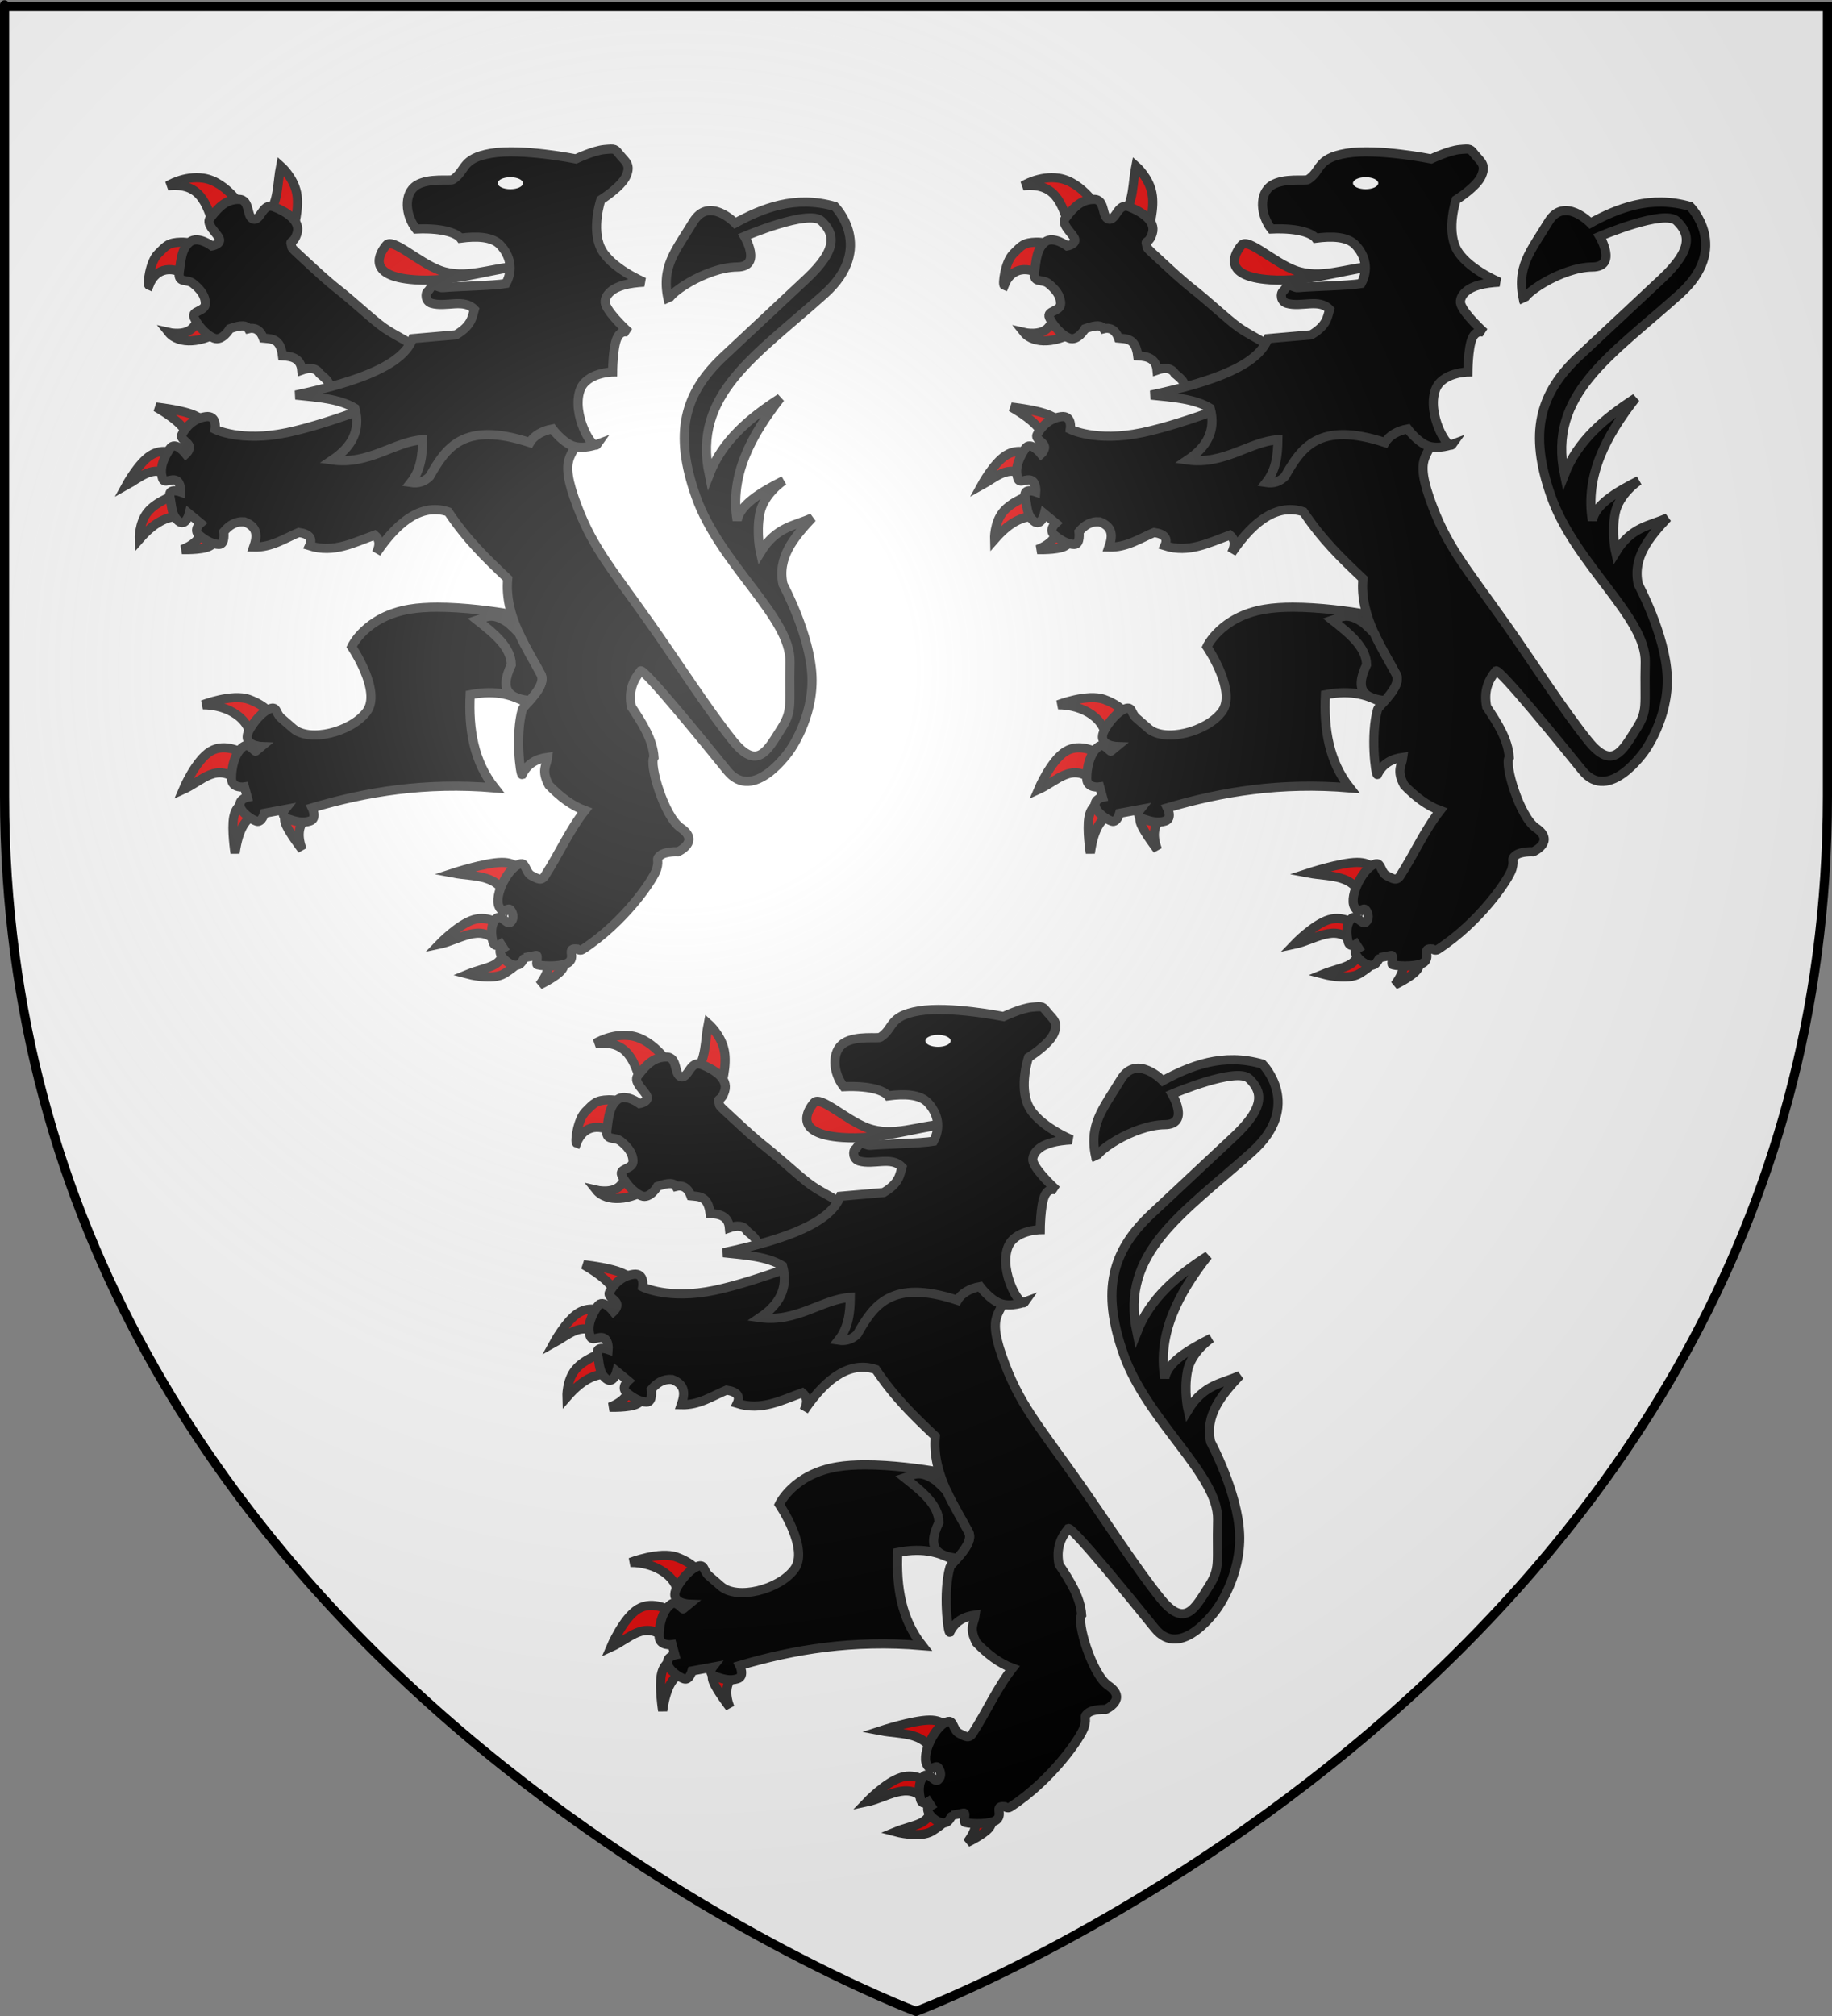 <?xml version="1.0" encoding="UTF-8" standalone="no"?>
<svg
   xmlns:dc="http://purl.org/dc/elements/1.1/"
   xmlns:cc="http://web.resource.org/cc/"
   xmlns:rdf="http://www.w3.org/1999/02/22-rdf-syntax-ns#"
   xmlns:svg="http://www.w3.org/2000/svg"
   xmlns="http://www.w3.org/2000/svg"
   xmlns:xlink="http://www.w3.org/1999/xlink"
   xmlns:sodipodi="http://sodipodi.sourceforge.net/DTD/sodipodi-0.dtd"
   xmlns:inkscape="http://www.inkscape.org/namespaces/inkscape"
   height="660"
   width="600"
   version="1.0"
   id="svg2"
   sodipodi:version="0.32"
   inkscape:version="0.44.1"
   sodipodi:docname="Blason_Roncq_59.svg"
   sodipodi:docbase="K:\blasons"
   inkscape:export-filename="/Users/olivier/Desktop/Blason Rouge/Blason_Vide_3D.png"
   inkscape:export-xdpi="144"
   inkscape:export-ydpi="144">
  <rect width="100%" height="100%" fill="#808080" stroke="none"/>
  <sodipodi:namedview
     inkscape:window-height="712"
     inkscape:window-width="1024"
     inkscape:pageshadow="2"
     inkscape:pageopacity="0.0"
     guidetolerance="10.0"
     gridtolerance="10.0"
     objecttolerance="10.0"
     borderopacity="1.0"
     bordercolor="#666666"
     pagecolor="#ffffff"
     id="base"
     showgrid="false"
     height="660px"
     inkscape:zoom="0.546226"
     inkscape:cx="118.94517"
     inkscape:cy="351.03931"
     inkscape:window-x="-4"
     inkscape:window-y="-4"
     inkscape:current-layer="layer4"
     showguides="true"
     inkscape:guide-bbox="true" />
  <desc
     id="desc4">Flag of Canton of Valais (Wallis)</desc>
  <defs
     id="defs6">
    <linearGradient
       id="linearGradient2893">
      <stop
         style="stop-color:white;stop-opacity:0.314;"
         offset="0"
         id="stop2895" />
      <stop
         id="stop2897"
         offset="0.19"
         style="stop-color:white;stop-opacity:0.251;" />
      <stop
         style="stop-color:#6b6b6b;stop-opacity:0.125;"
         offset="0.6"
         id="stop2901" />
      <stop
         style="stop-color:black;stop-opacity:0.125;"
         offset="1"
         id="stop2899" />
    </linearGradient>
    <linearGradient
       id="linearGradient2885">
      <stop
         id="stop2887"
         offset="0"
         style="stop-color:white;stop-opacity:1;" />
      <stop
         style="stop-color:white;stop-opacity:1;"
         offset="0.229"
         id="stop2891" />
      <stop
         id="stop2889"
         offset="1"
         style="stop-color:black;stop-opacity:1;" />
    </linearGradient>
    <linearGradient
       id="linearGradient2955">
      <stop
         id="stop2867"
         offset="0"
         style="stop-color:#fd0000;stop-opacity:1;" />
      <stop
         style="stop-color:#e77275;stop-opacity:0.659;"
         offset="0.5"
         id="stop2873" />
      <stop
         style="stop-color:black;stop-opacity:0.323;"
         offset="1"
         id="stop2959" />
    </linearGradient>
    <radialGradient
       inkscape:collect="always"
       xlink:href="#linearGradient2955"
       id="radialGradient2961"
       cx="225.524"
       cy="218.901"
       fx="225.524"
       fy="218.901"
       r="300"
       gradientTransform="matrix(-4.167939e-4,2.183,-1.884,-3.599562e-4,615.597,-289.121)"
       gradientUnits="userSpaceOnUse" />
    <polygon
       id="star"
       transform="scale(53,53)"
       points="0,-1 0.588,0.809 -0.951,-0.309 0.951,-0.309 -0.588,0.809 0,-1 " />
    <clipPath
       id="clip">
      <path
         d="M 0,-200 L 0,600 L 300,600 L 300,-200 L 0,-200 z "
         id="path10" />
    </clipPath>
    <radialGradient
       inkscape:collect="always"
       xlink:href="#linearGradient2955"
       id="radialGradient1911"
       gradientUnits="userSpaceOnUse"
       gradientTransform="matrix(-4.167939e-4,2.183,-1.884,-3.599562e-4,615.597,-289.121)"
       cx="225.524"
       cy="218.901"
       fx="225.524"
       fy="218.901"
       r="300" />
    <radialGradient
       inkscape:collect="always"
       xlink:href="#linearGradient2955"
       id="radialGradient2865"
       gradientUnits="userSpaceOnUse"
       gradientTransform="matrix(0,1.749,-1.593,-1.049767e-7,551.788,-191.29)"
       cx="225.524"
       cy="218.901"
       fx="225.524"
       fy="218.901"
       r="300" />
    <radialGradient
       inkscape:collect="always"
       xlink:href="#linearGradient2955"
       id="radialGradient2871"
       gradientUnits="userSpaceOnUse"
       gradientTransform="matrix(0,1.386,-1.323,-5.741131e-8,-158.082,-109.541)"
       cx="225.524"
       cy="218.901"
       fx="225.524"
       fy="218.901"
       r="300" />
    <radialGradient
       inkscape:collect="always"
       xlink:href="#linearGradient2893"
       id="radialGradient3163"
       gradientUnits="userSpaceOnUse"
       gradientTransform="matrix(1.353,0,0,1.349,-77.629,-85.747)"
       cx="221.445"
       cy="226.331"
       fx="221.445"
       fy="226.331"
       r="300" />
    <radialGradient
       gradientTransform="matrix(1.353,0,0,1.349,-77.629,-85.747)"
       gradientUnits="userSpaceOnUse"
       xlink:href="#linearGradient2893"
       id="radialGradient9547"
       fy="226.331"
       fx="221.445"
       r="300"
       cy="226.331"
       cx="221.445" />
    <radialGradient
       gradientTransform="matrix(0,1.386,-1.323,-5.741131e-8,-158.082,-109.541)"
       gradientUnits="userSpaceOnUse"
       xlink:href="#linearGradient2955"
       id="radialGradient9545"
       fy="218.901"
       fx="225.524"
       r="300"
       cy="218.901"
       cx="225.524" />
    <radialGradient
       gradientTransform="matrix(0,1.749,-1.593,-1.049767e-7,551.788,-191.29)"
       gradientUnits="userSpaceOnUse"
       xlink:href="#linearGradient2955"
       id="radialGradient9543"
       fy="218.901"
       fx="225.524"
       r="300"
       cy="218.901"
       cx="225.524" />
    <radialGradient
       gradientTransform="matrix(-4.167939e-4,2.183,-1.884,-3.599562e-4,615.597,-289.121)"
       gradientUnits="userSpaceOnUse"
       xlink:href="#linearGradient2955"
       id="radialGradient9541"
       fy="218.901"
       fx="225.524"
       r="300"
       cy="218.901"
       cx="225.524" />
    <clipPath
       id="clipPath9537">
      <path
         id="path9539"
         d="M 0,-200 L 0,600 L 300,600 L 300,-200 L 0,-200 z " />
    </clipPath>
    <polygon
       id="polygon9535"
       transform="scale(53,53)"
       points="0,-1 0.588,0.809 -0.951,-0.309 0.951,-0.309 -0.588,0.809 0,-1 " />
    <radialGradient
       gradientTransform="matrix(-4.167939e-4,2.183,-1.884,-3.599562e-4,615.597,-289.121)"
       gradientUnits="userSpaceOnUse"
       xlink:href="#linearGradient2955"
       id="radialGradient9533"
       fy="218.901"
       fx="225.524"
       r="300"
       cy="218.901"
       cx="225.524" />
    <linearGradient
       id="linearGradient9525">
      <stop
         id="stop9527"
         offset="0"
         style="stop-color:#fd0000;stop-opacity:1" />
      <stop
         id="stop9529"
         offset="0.5"
         style="stop-color:#e77275;stop-opacity:0.659" />
      <stop
         id="stop9531"
         offset="1"
         style="stop-color:black;stop-opacity:0.323" />
    </linearGradient>
    <linearGradient
       id="linearGradient9517">
      <stop
         id="stop9519"
         offset="0"
         style="stop-color:white;stop-opacity:1" />
      <stop
         id="stop9521"
         offset="0.229"
         style="stop-color:white;stop-opacity:1" />
      <stop
         id="stop9523"
         offset="1"
         style="stop-color:black;stop-opacity:1" />
    </linearGradient>
    <linearGradient
       id="linearGradient9507">
      <stop
         id="stop9509"
         offset="0"
         style="stop-color:white;stop-opacity:0.314" />
      <stop
         id="stop9511"
         offset="0.19"
         style="stop-color:white;stop-opacity:0.251" />
      <stop
         id="stop9513"
         offset="0.6"
         style="stop-color:#6b6b6b;stop-opacity:0.125" />
      <stop
         id="stop9515"
         offset="1"
         style="stop-color:black;stop-opacity:0.125" />
    </linearGradient>
  </defs>
  <g
     inkscape:groupmode="layer"
     id="layer3"
     inkscape:label="Fond écu"
     style="display:inline"
     sodipodi:insensitive="true">
    <path
       id="path2855"
       style="fill:white;fill-opacity:1;fill-rule:evenodd;stroke:none;stroke-width:1px;stroke-linecap:butt;stroke-linejoin:miter;stroke-opacity:1"
       d="M 300,658.5 C 300,658.5 598.5,546.18 598.5,260.728 C 598.5,-24.723 598.5,2.176 598.5,2.176 L 1.5,2.176 L 1.5,260.728 C 1.5,546.18 300,658.5 300,658.5 z "
       sodipodi:nodetypes="cccccc" />
  </g>
  <g
     inkscape:groupmode="layer"
     id="layer4"
     inkscape:label="Meubles">
    <g
       style="opacity:1"
       transform="translate(29.915,-1710.963)"
       id="g2119">
      <g
         transform="translate(-1361.835,-74.826)"
         id="g11024" />
    </g>
    <g
       id="g7383">
      <path
         d="M 72.194,108.083 C 66.71,112.218 58.5,112.933 55.254,108.853 C 55.254,108.853 60.768,110.144 63.262,107.159 C 66.647,103.108 66.769,101.195 67.266,102.077 L 72.194,108.083 z "
         style="fill:#e20909;fill-opacity:1;fill-rule:evenodd;stroke:#313131;stroke-width:3;stroke-linecap:butt;stroke-linejoin:miter;stroke-miterlimit:4;stroke-dasharray:none;stroke-opacity:1;display:inline"
         id="path1994" />
      <path
         d="M 61.722,90.681 C 56.919,86.929 51.127,87.358 48.785,93.453 C 48.165,93.22 49.047,85.819 51.711,83.134 C 54.451,80.373 55.177,79.4 59.258,79.284 C 63.339,79.168 68.498,81.594 68.498,81.594 L 61.722,90.681 z "
         style="fill:#e20909;fill-opacity:1;fill-rule:evenodd;stroke:#313131;stroke-width:3;stroke-linecap:butt;stroke-linejoin:miter;stroke-miterlimit:4;stroke-dasharray:none;stroke-opacity:1;display:inline"
         id="path1996" />
      <path
         d="M 70.038,73.74 C 67.52,66.849 65.781,59.634 54.946,60.803 C 54.946,60.803 60.354,57.39 66.65,58.339 C 74.431,59.512 80.153,68.961 79.741,69.119 L 70.038,73.74 z "
         style="fill:#e20909;fill-opacity:1;fill-rule:evenodd;stroke:#313131;stroke-width:3;stroke-linecap:butt;stroke-linejoin:miter;stroke-miterlimit:4;stroke-dasharray:none;stroke-opacity:1;display:inline"
         id="path1998" />
      <path
         d="M 87.903,69.582 C 91.185,66.446 90.836,59.68 91.907,54.335 C 91.907,54.335 96.104,57.992 97.144,63.113 C 98.183,68.234 96.066,74.818 96.066,74.818 L 87.903,69.582 z "
         style="fill:#e20909;fill-opacity:1;fill-rule:evenodd;stroke:#313131;stroke-width:3;stroke-linecap:butt;stroke-linejoin:miter;stroke-miterlimit:4;stroke-dasharray:none;stroke-opacity:1;display:inline"
         id="path2000" />
      <path
         d="M 82.209,243.468 C 82.806,235.345 74.49,230.685 66.419,230.727 C 66.419,230.727 76.057,226.997 81.556,228.985 C 87.055,230.972 89.07,234.103 89.07,234.103 L 82.209,243.468 z "
         style="fill:#e20909;fill-opacity:1;fill-rule:evenodd;stroke:#313131;stroke-width:3;stroke-linecap:butt;stroke-linejoin:miter;stroke-miterlimit:4;stroke-dasharray:none;stroke-opacity:1;display:inline"
         id="path2004" />
      <path
         d="M 78.071,255.665 C 70.909,249.403 66.187,255.723 59.994,258.497 C 59.994,258.497 64.023,248.941 68.924,245.973 C 73.824,243.006 79.596,246.626 79.596,246.626 L 78.071,255.665 z "
         style="fill:#e20909;fill-opacity:1;fill-rule:evenodd;stroke:#313131;stroke-width:3;stroke-linecap:butt;stroke-linejoin:miter;stroke-miterlimit:4;stroke-dasharray:none;stroke-opacity:1;display:inline"
         id="path2006" />
      <path
         d="M 83.516,266.664 C 80.622,268.012 78.145,271.024 76.982,279.296 C 76.982,279.296 75.784,271.619 76.547,267.535 C 77.309,263.451 80.031,262.961 80.031,262.961 L 83.516,266.664 z "
         style="fill:#e20909;fill-opacity:1;fill-rule:evenodd;stroke:#313131;stroke-width:3;stroke-linecap:butt;stroke-linejoin:miter;stroke-miterlimit:4;stroke-dasharray:none;stroke-opacity:1;display:inline"
         id="path2008" />
      <path
         d="M 100.069,267.971 C 97.605,270.483 97.379,273.954 98.98,278.207 C 98.98,278.207 94.624,272.599 93.535,269.713 C 92.446,266.827 94.624,266.664 94.624,266.664 L 100.069,267.971 z "
         style="fill:#e20909;fill-opacity:1;fill-rule:evenodd;stroke:#313131;stroke-width:3;stroke-linecap:butt;stroke-linejoin:miter;stroke-miterlimit:4;stroke-dasharray:none;stroke-opacity:1;display:inline"
         id="path2010" />
      <path
         d="M 61.627,142.845 C 60.283,139.315 56.163,136.213 51.064,133.262 C 51.064,133.262 58.115,134.024 62.281,135.44 C 66.446,136.855 67.726,138.924 67.726,138.924 L 61.627,142.845 z "
         style="fill:#e20909;fill-opacity:1;fill-rule:evenodd;stroke:#313131;stroke-width:3;stroke-linecap:butt;stroke-linejoin:miter;stroke-miterlimit:4;stroke-dasharray:none;stroke-opacity:1;display:inline"
         id="path2014" />
      <path
         d="M 55.747,155.804 C 50.139,151.921 45.918,156.365 41.372,158.853 C 41.372,158.853 45.298,151.638 49.327,149.079 C 53.356,146.519 57.489,148.617 57.489,148.617 L 55.747,155.804 z "
         style="fill:#e20909;fill-opacity:1;fill-rule:evenodd;stroke:#313131;stroke-width:3;stroke-linecap:butt;stroke-linejoin:miter;stroke-miterlimit:4;stroke-dasharray:none;stroke-opacity:1;display:inline"
         id="path2016" />
      <path
         d="M 59.558,168.981 C 55.605,169.019 51.397,169.975 45.619,176.604 C 45.619,176.604 45.428,171.295 48.342,167.674 C 51.255,164.053 57.271,162.12 57.271,162.12 L 59.558,168.981 z "
         style="fill:#e20909;fill-opacity:1;fill-rule:evenodd;stroke:#313131;stroke-width:3;stroke-linecap:butt;stroke-linejoin:miter;stroke-miterlimit:4;stroke-dasharray:none;stroke-opacity:1;display:inline"
         id="path2018" />
      <path
         d="M 65.873,174.221 C 65.565,176.363 63.178,178.582 59.633,179.915 C 59.633,179.915 65.929,180.146 68.488,178.891 C 71.047,177.635 70.448,175.624 70.448,175.624 L 65.873,174.221 z "
         style="fill:#e20909;fill-opacity:1;fill-rule:evenodd;stroke:#313131;stroke-width:3;stroke-linecap:butt;stroke-linejoin:miter;stroke-miterlimit:4;stroke-dasharray:none;stroke-opacity:1;display:inline"
         id="path2020" />
      <path
         d="M 177.824,313.927 C 179.745,315.159 180.568,317.16 176.735,322.421 C 176.735,322.421 182.125,319.862 183.922,317.629 C 185.719,315.397 183.922,313.491 183.922,313.491 L 177.824,313.927 z "
         style="fill:#e20909;fill-opacity:1;fill-rule:evenodd;stroke:#313131;stroke-width:3;stroke-linecap:butt;stroke-linejoin:miter;stroke-miterlimit:4;stroke-dasharray:none;stroke-opacity:1;display:inline"
         id="path2022" />
      <path
         d="M 164.756,311.095 C 164.513,316.746 159.184,316.477 153.212,318.936 C 153.212,318.936 161.325,321.114 165.191,318.718 C 169.057,316.322 170.854,314.144 170.854,314.144 L 164.756,311.095 z "
         style="fill:#e20909;fill-opacity:1;fill-rule:evenodd;stroke:#313131;stroke-width:3;stroke-linecap:butt;stroke-linejoin:miter;stroke-miterlimit:4;stroke-dasharray:none;stroke-opacity:1;display:inline"
         id="path2024" />
      <path
         d="M 162.578,308.264 C 157.236,302.242 150.24,307.8 143.847,309.135 C 143.847,309.135 150.108,302.601 155.172,301.076 C 160.236,299.552 164.102,303.037 164.102,303.037 L 162.578,308.264 z "
         style="fill:#e20909;fill-opacity:1;fill-rule:evenodd;stroke:#313131;stroke-width:3;stroke-linecap:butt;stroke-linejoin:miter;stroke-miterlimit:4;stroke-dasharray:none;stroke-opacity:1;display:inline"
         id="path2026" />
      <path
         d="M 166.28,295.414 C 164.124,285.892 155.48,287.18 148.421,285.83 C 148.421,285.83 158.875,282.4 164.32,282.346 C 169.765,282.291 170.201,285.613 170.201,285.613 L 166.28,295.414 z "
         style="fill:#e20909;fill-opacity:1;fill-rule:evenodd;stroke:#313131;stroke-width:3;stroke-linecap:butt;stroke-linejoin:miter;stroke-miterlimit:4;stroke-dasharray:none;stroke-opacity:1;display:inline"
         id="path2028" />
      <path
         d="M 112.391,130.415 L 107,127.758 C 108.955,125.676 106.724,124.012 104.69,122.329 C 103.483,120.329 101.273,120.309 98.838,121.174 C 98.487,117.353 95.715,116.645 92.524,116.477 C 91.812,110.65 88.901,110.984 86.209,110.702 C 85.125,107.726 83.161,107.164 81.358,107.621 C 80.764,106.546 79.143,106.241 75.275,107.621 C 75.275,107.621 72.811,111.857 70.038,110.702 C 67.266,109.547 64.571,106.235 63.57,103.925 C 62.569,101.615 67.343,102.077 67.266,99.305 C 67.189,96.533 65.341,94.531 63.262,92.837 C 61.183,91.143 58.18,92.991 58.719,88.986 C 59.258,84.982 59.508,81.325 62.184,79.207 C 64.86,77.089 69.422,80.516 69.422,80.516 C 69.422,80.516 72.406,79.977 71.858,78.225 C 71.309,76.473 67.228,73.509 68.806,71.43 C 71.963,67.271 74.351,65.308 78.201,65.269 C 82.051,65.231 80.626,71.237 83.052,71.738 C 85.478,72.238 85.92,66.232 89.751,67.733 C 93.582,69.235 98.575,72.237 97.298,76.358 C 96.212,79.859 94.927,78.643 95.349,79.891 C 95.939,81.636 94.298,80.094 100.532,85.829 C 103.181,88.266 106.834,91.732 111.015,95.014 C 115.196,98.296 119.993,102.793 124.122,106.098 C 128.25,109.403 132.17,110.747 134.905,112.958 C 137.639,115.169 139.342,116.554 139.342,116.554 L 112.391,130.415 z "
         style="fill:black;fill-opacity:1;fill-rule:evenodd;stroke:#313131;stroke-width:3;stroke-linecap:butt;stroke-linejoin:miter;stroke-miterlimit:4;stroke-dasharray:none;stroke-opacity:1;display:inline"
         id="path2002" />
      <path
         d="M 143.277,198.782 C 140.072,198.783 136.984,198.969 134.255,199.417 C 119.701,201.804 115.165,211.732 115.165,211.732 C 115.165,211.732 125.093,226.284 120.087,232.983 C 115.082,239.682 101.368,243.118 96.058,238.523 L 92.061,235.058 C 90.108,233.368 90.905,230.757 87.825,232.297 C 84.745,233.837 81.898,238.174 81.273,239.758 C 79.534,244.162 85.595,244.389 85.595,244.389 L 83.743,245.915 C 83.568,246.309 81.615,243.111 79.746,244.389 C 76.779,246.418 75.742,251.626 75.819,254.937 C 75.896,258.248 80.055,257.63 80.055,257.63 L 80.981,261.009 C 80.981,261.009 78.272,261.554 78.58,263.787 C 78.888,266.021 82.377,268.325 84.052,268.864 C 85.726,269.403 86.59,266.257 86.59,266.257 L 93.296,265.022 C 93.296,265.022 91.596,267.168 94.291,268.092 C 96.986,269.017 99.084,269.566 101.529,268.796 C 103.974,268.026 102.232,264.473 102.232,264.473 C 120.046,259.223 139.268,256.033 161.989,257.939 C 155.167,249.274 153.434,238.768 153.979,227.443 C 162.886,225.703 168.047,227.7 172.76,230.153 C 175.033,227.636 178.621,223.606 177.168,220.822 C 174.354,215.43 169.859,208.705 167.581,201.115 C 161.616,200.116 151.999,198.78 143.277,198.782 z "
         style="fill:black;fill-opacity:1;fill-rule:evenodd;stroke:#313131;stroke-width:3;stroke-linecap:butt;stroke-linejoin:miter;stroke-miterlimit:4;stroke-dasharray:none;stroke-opacity:1;display:inline"
         id="path2012" />
      <path
         d="M 131.868,129.015 C 131.868,129.015 109.108,138.489 93.971,141.647 C 78.834,144.805 70.448,140.558 70.448,140.558 C 70.448,140.558 71.211,135.875 67.399,136.42 C 63.588,136.964 60.974,139.578 59.558,142.3 C 58.85,143.662 61.246,144.478 61.859,145.826 C 62.471,147.174 60.865,148.617 60.865,148.617 C 60.865,148.617 57.38,144.152 55.638,146.874 C 53.895,149.597 52.044,152.972 53.242,156.675 C 53.841,158.526 56.073,156.512 57.721,157.301 C 59.368,158.091 59.123,161.031 59.123,161.031 C 59.123,161.031 54.984,159.561 55.638,162.556 C 56.291,165.55 56.073,168.654 58.469,170.614 C 60.865,172.574 61.954,168.218 61.954,168.218 L 65.657,171.268 C 65.657,171.268 63.152,173.446 65.221,175.188 C 67.29,176.93 69.686,178.237 71.755,178.237 C 73.824,178.237 73.28,174.099 73.28,174.099 C 75.025,171.999 77.129,170.617 80.031,170.832 C 84.586,172.529 84.266,175.689 83.081,179.108 C 88.892,179.26 93.149,176.303 97.891,174.317 C 101.472,174.862 102.44,176.386 101.376,178.673 C 109.312,181.207 115.887,177.619 122.72,175.188 C 124.183,176.379 124.698,178.14 123.265,181.069 C 131.105,169.453 138.946,164.951 146.787,167.565 C 153.022,176.849 159.191,182.735 166.28,189.454 C 165.067,201.845 172.985,212.798 177.17,220.817 C 179.19,224.688 171.423,231.023 171.072,232.252 C 168.69,240.572 170.413,253.791 170.997,253.596 C 172.849,249.844 175.86,248.413 179.348,247.933 C 179.018,250.626 177.121,252.143 179.784,257.081 C 183.344,260.74 187.166,263.745 191.545,265.357 C 186.415,271.891 183.056,279.611 178.477,286.702 C 177.279,288.557 176.081,287.682 174.121,286.702 C 172.161,285.721 172.254,282.542 170.636,282.781 C 166.715,283.362 161.543,293.192 163.491,296.901 C 164.931,299.643 166.337,296.686 167.252,297.948 C 168.168,299.21 168.375,300.948 167.151,301.948 C 165.928,302.947 164.102,298.909 162.36,300.87 C 160.617,302.83 160.869,306.019 161.414,308.248 C 161.958,310.478 163.999,309.095 163.999,309.095 L 164.87,310.443 C 164.059,310.963 163.533,310.735 163.873,312.106 C 164.389,314.186 168.904,317.702 170.783,315.093 C 171.507,314.088 171.729,313.506 171.758,313.511 L 175.57,312.782 C 176.463,312.611 175.382,315.693 175.964,315.841 C 178.577,316.505 184.71,316.422 186.342,315.018 C 188.574,313.097 185.312,310.27 189.013,310.686 C 189.013,310.686 189.972,311.373 190.734,310.879 C 204.561,301.931 214.112,287.79 215.067,284.524 C 216.038,281.204 214.523,281.474 216.265,280.059 C 218.008,278.643 222.037,278.861 222.037,278.861 C 222.037,278.861 229.495,275.518 222.908,271.02 C 217.592,267.39 212.434,250.087 214.196,247.933 C 213.784,242.042 210.328,236.704 206.791,231.38 C 205.767,226.1 207.404,222.593 209.84,219.619 C 211.233,219.118 231.317,243.826 238.154,252.289 C 246.849,263.053 258.627,245.755 258.627,245.755 C 258.627,245.755 266.468,235.083 265.924,221.471 C 265.379,207.858 256.449,191.305 256.449,191.305 C 254.5,182.576 259.997,175.973 266.032,169.525 C 260.271,172.217 254.27,172.274 249.044,180.851 C 249.044,180.851 247.628,174.752 248.826,168.218 C 250.024,161.685 256.667,157.328 256.667,157.328 C 248.867,161.232 242.319,165.343 241.421,170.396 C 238.993,155.677 245.894,142.734 255.578,130.321 C 245.494,136.817 236.597,144.264 232.273,155.368 C 226.758,129.066 247.323,116.608 269.953,96.345 C 286.937,81.136 273.438,67.595 273.438,67.595 C 260.462,63.81 249.705,68.171 240.768,73.04 C 240.768,73.04 232.207,64.111 227.046,72.604 C 221.061,82.455 216.274,87.449 218.988,98.74 C 217.588,96.874 231.058,87.501 241.421,87.415 C 249.764,87.346 243.817,77.396 243.817,77.396 C 243.817,77.396 264.943,68.357 269.082,72.387 C 273.22,76.416 274.693,81.4 264.072,91.335 L 237.065,116.6 C 224.04,128.785 220.549,141.734 227.917,162.556 C 235.768,184.74 259.103,202.062 258.736,216.788 C 258.369,231.514 259.805,232.414 255.578,239.003 C 251.351,245.593 248.048,252.398 240.114,242.597 C 232.181,232.796 221.672,216.453 213.216,204.482 C 199.511,185.081 193.478,178.591 188.06,162.991 C 182.642,147.391 189.367,150.141 189.149,140.994 C 188.931,131.846 187.189,126.401 187.189,126.401 L 131.868,129.015 z "
         style="fill:black;fill-opacity:1;fill-rule:evenodd;stroke:#313131;stroke-width:3;stroke-linecap:butt;stroke-linejoin:miter;stroke-miterlimit:4;stroke-dasharray:none;stroke-opacity:1;display:inline"
         id="path2030" />
      <path
         d="M 169.065,87.292 C 158.139,88.851 147.698,92.44 135.8,91.605 C 119.654,90.472 124.354,82.75 126.559,80.208 C 128.661,77.785 136.948,85.887 144.116,88.524 C 152.433,91.585 160.75,87.707 169.065,87.292 z "
         style="fill:#e20909;fill-opacity:1;fill-rule:evenodd;stroke:#313131;stroke-width:3;stroke-linecap:butt;stroke-linejoin:miter;stroke-miterlimit:4;stroke-dasharray:none;stroke-opacity:1;display:inline"
         id="path2032" />
      <path
         d="M 163.829,80.208 C 161.205,77.419 156.049,77.277 150.815,77.975 C 149.938,76.779 146.102,74.538 136.262,74.972 C 132.715,70.474 132.12,63.376 136.416,60.649 C 140.346,58.155 147.49,59.309 148.274,58.801 C 152.872,55.827 150.815,51.871 160.903,50.177 C 170.99,48.482 188.624,52.025 188.624,52.025 C 188.624,52.025 194.4,49.252 198.019,48.944 C 201.638,48.636 201.33,48.636 203.101,50.793 C 204.872,52.949 206.682,53.911 205.103,57.569 C 203.525,61.227 196.787,65.423 196.787,65.423 C 196.787,65.423 193.63,74.779 196.787,81.286 C 199.944,87.793 210.955,92.375 210.955,92.375 C 205.973,92.637 202.131,93.551 200.021,95.455 C 198.84,96.379 197.819,98.159 198.327,99.613 C 199.526,103.049 206.027,108.853 206.027,108.853 C 206.027,108.853 203.371,107.621 202.023,110.856 C 200.675,114.09 200.637,121.79 200.637,121.79 C 200.637,121.79 192.089,121.9 190.01,127.642 C 187.132,135.594 194.095,147.592 195.555,145.507 C 195.555,145.507 191.011,147.24 187.546,145.969 C 184.081,144.699 180.924,140.425 180.924,140.425 C 177.597,141.028 174.814,142.653 173.532,144.891 C 151.742,137.732 146.047,146.668 140.728,155.98 C 139.076,157.652 137.041,158.363 134.568,157.982 C 137.862,153.813 138.369,148.947 138.418,143.967 C 129.263,144.546 120.775,152.275 108.848,150.59 C 115.022,146.427 118.265,141.091 116.241,133.649 C 111.168,130.537 103.889,130.072 96.836,129.337 C 118.451,124.736 131.985,119.254 135.184,110.856 L 149.352,109.624 C 154.456,106.569 154.596,103.967 155.359,101.307 C 151.895,97.634 146.195,100.695 141.344,99.305 C 139.299,98.719 139.161,96.072 140.132,95.347 C 140.618,94.985 141.152,93.667 141.986,93.491 C 142.82,93.316 143.953,94.282 145.019,94.176 C 148.994,93.78 161.614,93.541 165.677,92.837 C 168.163,88.284 167.119,83.705 163.829,80.208 z "
         style="fill:black;fill-opacity:1;fill-rule:evenodd;stroke:#313131;stroke-width:3;stroke-linecap:butt;stroke-linejoin:miter;stroke-miterlimit:4;stroke-dasharray:none;stroke-opacity:1;display:inline"
         id="path2034" />
      <path
         d="M 171.29,59.972 C 171.291,61.055 169.438,61.934 167.151,61.934 C 164.865,61.934 163.012,61.055 163.013,59.972 C 163.012,58.889 164.865,58.01 167.151,58.01 C 169.438,58.01 171.291,58.889 171.29,59.972 z "
         style="fill:white;fill-opacity:1;fill-rule:evenodd;stroke:none;stroke-width:3;stroke-linecap:butt;stroke-linejoin:miter;stroke-miterlimit:4;stroke-dasharray:none;stroke-opacity:1;display:inline"
         id="path2036" />
      <path
         d="M 160.96,201.715 C 159.129,201.683 157.812,202.537 156.295,203.036 C 161.845,207.438 167.373,211.844 167.46,217.632 C 163.122,226.693 167.568,228.617 173.429,229.398 C 175.664,226.878 178.484,223.343 177.168,220.822 C 175.145,216.945 172.262,212.37 169.947,207.29 C 168.962,206.25 167.84,205.159 166.517,203.979 C 164.12,202.302 162.384,201.74 160.96,201.715 z "
         style="fill:black;fill-opacity:1;fill-rule:evenodd;stroke:#313131;stroke-width:3;stroke-linecap:butt;stroke-linejoin:miter;stroke-miterlimit:4;stroke-dasharray:none;stroke-opacity:1"
         id="path3914" />
    </g>
    <g
       id="g7408"
       transform="translate(280.104,0)">
      <path
         id="path7410"
         style="fill:#e20909;fill-opacity:1;fill-rule:evenodd;stroke:#313131;stroke-width:3;stroke-linecap:butt;stroke-linejoin:miter;stroke-miterlimit:4;stroke-dasharray:none;stroke-opacity:1;display:inline"
         d="M 72.194,108.083 C 66.71,112.218 58.5,112.933 55.254,108.853 C 55.254,108.853 60.768,110.144 63.262,107.159 C 66.647,103.108 66.769,101.195 67.266,102.077 L 72.194,108.083 z " />
      <path
         id="path7412"
         style="fill:#e20909;fill-opacity:1;fill-rule:evenodd;stroke:#313131;stroke-width:3;stroke-linecap:butt;stroke-linejoin:miter;stroke-miterlimit:4;stroke-dasharray:none;stroke-opacity:1;display:inline"
         d="M 61.722,90.681 C 56.919,86.929 51.127,87.358 48.785,93.453 C 48.165,93.22 49.047,85.819 51.711,83.134 C 54.451,80.373 55.177,79.4 59.258,79.284 C 63.339,79.168 68.498,81.594 68.498,81.594 L 61.722,90.681 z " />
      <path
         id="path7414"
         style="fill:#e20909;fill-opacity:1;fill-rule:evenodd;stroke:#313131;stroke-width:3;stroke-linecap:butt;stroke-linejoin:miter;stroke-miterlimit:4;stroke-dasharray:none;stroke-opacity:1;display:inline"
         d="M 70.038,73.74 C 67.52,66.849 65.781,59.634 54.946,60.803 C 54.946,60.803 60.354,57.39 66.65,58.339 C 74.431,59.512 80.153,68.961 79.741,69.119 L 70.038,73.74 z " />
      <path
         id="path7416"
         style="fill:#e20909;fill-opacity:1;fill-rule:evenodd;stroke:#313131;stroke-width:3;stroke-linecap:butt;stroke-linejoin:miter;stroke-miterlimit:4;stroke-dasharray:none;stroke-opacity:1;display:inline"
         d="M 87.903,69.582 C 91.185,66.446 90.836,59.68 91.907,54.335 C 91.907,54.335 96.104,57.992 97.144,63.113 C 98.183,68.234 96.066,74.818 96.066,74.818 L 87.903,69.582 z " />
      <path
         id="path7418"
         style="fill:#e20909;fill-opacity:1;fill-rule:evenodd;stroke:#313131;stroke-width:3;stroke-linecap:butt;stroke-linejoin:miter;stroke-miterlimit:4;stroke-dasharray:none;stroke-opacity:1;display:inline"
         d="M 82.209,243.468 C 82.806,235.345 74.49,230.685 66.419,230.727 C 66.419,230.727 76.057,226.997 81.556,228.985 C 87.055,230.972 89.07,234.103 89.07,234.103 L 82.209,243.468 z " />
      <path
         id="path7420"
         style="fill:#e20909;fill-opacity:1;fill-rule:evenodd;stroke:#313131;stroke-width:3;stroke-linecap:butt;stroke-linejoin:miter;stroke-miterlimit:4;stroke-dasharray:none;stroke-opacity:1;display:inline"
         d="M 78.071,255.665 C 70.909,249.403 66.187,255.723 59.994,258.497 C 59.994,258.497 64.023,248.941 68.924,245.973 C 73.824,243.006 79.596,246.626 79.596,246.626 L 78.071,255.665 z " />
      <path
         id="path7422"
         style="fill:#e20909;fill-opacity:1;fill-rule:evenodd;stroke:#313131;stroke-width:3;stroke-linecap:butt;stroke-linejoin:miter;stroke-miterlimit:4;stroke-dasharray:none;stroke-opacity:1;display:inline"
         d="M 83.516,266.664 C 80.622,268.012 78.145,271.024 76.982,279.296 C 76.982,279.296 75.784,271.619 76.547,267.535 C 77.309,263.451 80.031,262.961 80.031,262.961 L 83.516,266.664 z " />
      <path
         id="path7424"
         style="fill:#e20909;fill-opacity:1;fill-rule:evenodd;stroke:#313131;stroke-width:3;stroke-linecap:butt;stroke-linejoin:miter;stroke-miterlimit:4;stroke-dasharray:none;stroke-opacity:1;display:inline"
         d="M 100.069,267.971 C 97.605,270.483 97.379,273.954 98.98,278.207 C 98.98,278.207 94.624,272.599 93.535,269.713 C 92.446,266.827 94.624,266.664 94.624,266.664 L 100.069,267.971 z " />
      <path
         id="path7426"
         style="fill:#e20909;fill-opacity:1;fill-rule:evenodd;stroke:#313131;stroke-width:3;stroke-linecap:butt;stroke-linejoin:miter;stroke-miterlimit:4;stroke-dasharray:none;stroke-opacity:1;display:inline"
         d="M 61.627,142.845 C 60.283,139.315 56.163,136.213 51.064,133.262 C 51.064,133.262 58.115,134.024 62.281,135.44 C 66.446,136.855 67.726,138.924 67.726,138.924 L 61.627,142.845 z " />
      <path
         id="path7428"
         style="fill:#e20909;fill-opacity:1;fill-rule:evenodd;stroke:#313131;stroke-width:3;stroke-linecap:butt;stroke-linejoin:miter;stroke-miterlimit:4;stroke-dasharray:none;stroke-opacity:1;display:inline"
         d="M 55.747,155.804 C 50.139,151.921 45.918,156.365 41.372,158.853 C 41.372,158.853 45.298,151.638 49.327,149.079 C 53.356,146.519 57.489,148.617 57.489,148.617 L 55.747,155.804 z " />
      <path
         id="path7430"
         style="fill:#e20909;fill-opacity:1;fill-rule:evenodd;stroke:#313131;stroke-width:3;stroke-linecap:butt;stroke-linejoin:miter;stroke-miterlimit:4;stroke-dasharray:none;stroke-opacity:1;display:inline"
         d="M 59.558,168.981 C 55.605,169.019 51.397,169.975 45.619,176.604 C 45.619,176.604 45.428,171.295 48.342,167.674 C 51.255,164.053 57.271,162.12 57.271,162.12 L 59.558,168.981 z " />
      <path
         id="path7432"
         style="fill:#e20909;fill-opacity:1;fill-rule:evenodd;stroke:#313131;stroke-width:3;stroke-linecap:butt;stroke-linejoin:miter;stroke-miterlimit:4;stroke-dasharray:none;stroke-opacity:1;display:inline"
         d="M 65.873,174.221 C 65.565,176.363 63.178,178.582 59.633,179.915 C 59.633,179.915 65.929,180.146 68.488,178.891 C 71.047,177.635 70.448,175.624 70.448,175.624 L 65.873,174.221 z " />
      <path
         id="path7434"
         style="fill:#e20909;fill-opacity:1;fill-rule:evenodd;stroke:#313131;stroke-width:3;stroke-linecap:butt;stroke-linejoin:miter;stroke-miterlimit:4;stroke-dasharray:none;stroke-opacity:1;display:inline"
         d="M 177.824,313.927 C 179.745,315.159 180.568,317.16 176.735,322.421 C 176.735,322.421 182.125,319.862 183.922,317.629 C 185.719,315.397 183.922,313.491 183.922,313.491 L 177.824,313.927 z " />
      <path
         id="path7436"
         style="fill:#e20909;fill-opacity:1;fill-rule:evenodd;stroke:#313131;stroke-width:3;stroke-linecap:butt;stroke-linejoin:miter;stroke-miterlimit:4;stroke-dasharray:none;stroke-opacity:1;display:inline"
         d="M 164.756,311.095 C 164.513,316.746 159.184,316.477 153.212,318.936 C 153.212,318.936 161.325,321.114 165.191,318.718 C 169.057,316.322 170.854,314.144 170.854,314.144 L 164.756,311.095 z " />
      <path
         id="path7438"
         style="fill:#e20909;fill-opacity:1;fill-rule:evenodd;stroke:#313131;stroke-width:3;stroke-linecap:butt;stroke-linejoin:miter;stroke-miterlimit:4;stroke-dasharray:none;stroke-opacity:1;display:inline"
         d="M 162.578,308.264 C 157.236,302.242 150.24,307.8 143.847,309.135 C 143.847,309.135 150.108,302.601 155.172,301.076 C 160.236,299.552 164.102,303.037 164.102,303.037 L 162.578,308.264 z " />
      <path
         id="path7440"
         style="fill:#e20909;fill-opacity:1;fill-rule:evenodd;stroke:#313131;stroke-width:3;stroke-linecap:butt;stroke-linejoin:miter;stroke-miterlimit:4;stroke-dasharray:none;stroke-opacity:1;display:inline"
         d="M 166.28,295.414 C 164.124,285.892 155.48,287.18 148.421,285.83 C 148.421,285.83 158.875,282.4 164.32,282.346 C 169.765,282.291 170.201,285.613 170.201,285.613 L 166.28,295.414 z " />
      <path
         id="path7442"
         style="fill:black;fill-opacity:1;fill-rule:evenodd;stroke:#313131;stroke-width:3;stroke-linecap:butt;stroke-linejoin:miter;stroke-miterlimit:4;stroke-dasharray:none;stroke-opacity:1;display:inline"
         d="M 112.391,130.415 L 107,127.758 C 108.955,125.676 106.724,124.012 104.69,122.329 C 103.483,120.329 101.273,120.309 98.838,121.174 C 98.487,117.353 95.715,116.645 92.524,116.477 C 91.812,110.65 88.901,110.984 86.209,110.702 C 85.125,107.726 83.161,107.164 81.358,107.621 C 80.764,106.546 79.143,106.241 75.275,107.621 C 75.275,107.621 72.811,111.857 70.038,110.702 C 67.266,109.547 64.571,106.235 63.57,103.925 C 62.569,101.615 67.343,102.077 67.266,99.305 C 67.189,96.533 65.341,94.531 63.262,92.837 C 61.183,91.143 58.18,92.991 58.719,88.986 C 59.258,84.982 59.508,81.325 62.184,79.207 C 64.86,77.089 69.422,80.516 69.422,80.516 C 69.422,80.516 72.406,79.977 71.858,78.225 C 71.309,76.473 67.228,73.509 68.806,71.43 C 71.963,67.271 74.351,65.308 78.201,65.269 C 82.051,65.231 80.626,71.237 83.052,71.738 C 85.478,72.238 85.92,66.232 89.751,67.733 C 93.582,69.235 98.575,72.237 97.298,76.358 C 96.212,79.859 94.927,78.643 95.349,79.891 C 95.939,81.636 94.298,80.094 100.532,85.829 C 103.181,88.266 106.834,91.732 111.015,95.014 C 115.196,98.296 119.993,102.793 124.122,106.098 C 128.25,109.403 132.17,110.747 134.905,112.958 C 137.639,115.169 139.342,116.554 139.342,116.554 L 112.391,130.415 z " />
      <path
         id="path7444"
         style="fill:black;fill-opacity:1;fill-rule:evenodd;stroke:#313131;stroke-width:3;stroke-linecap:butt;stroke-linejoin:miter;stroke-miterlimit:4;stroke-dasharray:none;stroke-opacity:1;display:inline"
         d="M 143.277,198.782 C 140.072,198.783 136.984,198.969 134.255,199.417 C 119.701,201.804 115.165,211.732 115.165,211.732 C 115.165,211.732 125.093,226.284 120.087,232.983 C 115.082,239.682 101.368,243.118 96.058,238.523 L 92.061,235.058 C 90.108,233.368 90.905,230.757 87.825,232.297 C 84.745,233.837 81.898,238.174 81.273,239.758 C 79.534,244.162 85.595,244.389 85.595,244.389 L 83.743,245.915 C 83.568,246.309 81.615,243.111 79.746,244.389 C 76.779,246.418 75.742,251.626 75.819,254.937 C 75.896,258.248 80.055,257.63 80.055,257.63 L 80.981,261.009 C 80.981,261.009 78.272,261.554 78.58,263.787 C 78.888,266.021 82.377,268.325 84.052,268.864 C 85.726,269.403 86.59,266.257 86.59,266.257 L 93.296,265.022 C 93.296,265.022 91.596,267.168 94.291,268.092 C 96.986,269.017 99.084,269.566 101.529,268.796 C 103.974,268.026 102.232,264.473 102.232,264.473 C 120.046,259.223 139.268,256.033 161.989,257.939 C 155.167,249.274 153.434,238.768 153.979,227.443 C 162.886,225.703 168.047,227.7 172.76,230.153 C 175.033,227.636 178.621,223.606 177.168,220.822 C 174.354,215.43 169.859,208.705 167.581,201.115 C 161.616,200.116 151.999,198.78 143.277,198.782 z " />
      <path
         id="path7446"
         style="fill:black;fill-opacity:1;fill-rule:evenodd;stroke:#313131;stroke-width:3;stroke-linecap:butt;stroke-linejoin:miter;stroke-miterlimit:4;stroke-dasharray:none;stroke-opacity:1;display:inline"
         d="M 131.868,129.015 C 131.868,129.015 109.108,138.489 93.971,141.647 C 78.834,144.805 70.448,140.558 70.448,140.558 C 70.448,140.558 71.211,135.875 67.399,136.42 C 63.588,136.964 60.974,139.578 59.558,142.3 C 58.85,143.662 61.246,144.478 61.859,145.826 C 62.471,147.174 60.865,148.617 60.865,148.617 C 60.865,148.617 57.38,144.152 55.638,146.874 C 53.895,149.597 52.044,152.972 53.242,156.675 C 53.841,158.526 56.073,156.512 57.721,157.301 C 59.368,158.091 59.123,161.031 59.123,161.031 C 59.123,161.031 54.984,159.561 55.638,162.556 C 56.291,165.55 56.073,168.654 58.469,170.614 C 60.865,172.574 61.954,168.218 61.954,168.218 L 65.657,171.268 C 65.657,171.268 63.152,173.446 65.221,175.188 C 67.29,176.93 69.686,178.237 71.755,178.237 C 73.824,178.237 73.28,174.099 73.28,174.099 C 75.025,171.999 77.129,170.617 80.031,170.832 C 84.586,172.529 84.266,175.689 83.081,179.108 C 88.892,179.26 93.149,176.303 97.891,174.317 C 101.472,174.862 102.44,176.386 101.376,178.673 C 109.312,181.207 115.887,177.619 122.72,175.188 C 124.183,176.379 124.698,178.14 123.265,181.069 C 131.105,169.453 138.946,164.951 146.787,167.565 C 153.022,176.849 159.191,182.735 166.28,189.454 C 165.067,201.845 172.985,212.798 177.17,220.817 C 179.19,224.688 171.423,231.023 171.072,232.252 C 168.69,240.572 170.413,253.791 170.997,253.596 C 172.849,249.844 175.86,248.413 179.348,247.933 C 179.018,250.626 177.121,252.143 179.784,257.081 C 183.344,260.74 187.166,263.745 191.545,265.357 C 186.415,271.891 183.056,279.611 178.477,286.702 C 177.279,288.557 176.081,287.682 174.121,286.702 C 172.161,285.721 172.254,282.542 170.636,282.781 C 166.715,283.362 161.543,293.192 163.491,296.901 C 164.931,299.643 166.337,296.686 167.252,297.948 C 168.168,299.21 168.375,300.948 167.151,301.948 C 165.928,302.947 164.102,298.909 162.36,300.87 C 160.617,302.83 160.869,306.019 161.414,308.248 C 161.958,310.478 163.999,309.095 163.999,309.095 L 164.87,310.443 C 164.059,310.963 163.533,310.735 163.873,312.106 C 164.389,314.186 168.904,317.702 170.783,315.093 C 171.507,314.088 171.729,313.506 171.758,313.511 L 175.57,312.782 C 176.463,312.611 175.382,315.693 175.964,315.841 C 178.577,316.505 184.71,316.422 186.342,315.018 C 188.574,313.097 185.312,310.27 189.013,310.686 C 189.013,310.686 189.972,311.373 190.734,310.879 C 204.561,301.931 214.112,287.79 215.067,284.524 C 216.038,281.204 214.523,281.474 216.265,280.059 C 218.008,278.643 222.037,278.861 222.037,278.861 C 222.037,278.861 229.495,275.518 222.908,271.02 C 217.592,267.39 212.434,250.087 214.196,247.933 C 213.784,242.042 210.328,236.704 206.791,231.38 C 205.767,226.1 207.404,222.593 209.84,219.619 C 211.233,219.118 231.317,243.826 238.154,252.289 C 246.849,263.053 258.627,245.755 258.627,245.755 C 258.627,245.755 266.468,235.083 265.924,221.471 C 265.379,207.858 256.449,191.305 256.449,191.305 C 254.5,182.576 259.997,175.973 266.032,169.525 C 260.271,172.217 254.27,172.274 249.044,180.851 C 249.044,180.851 247.628,174.752 248.826,168.218 C 250.024,161.685 256.667,157.328 256.667,157.328 C 248.867,161.232 242.319,165.343 241.421,170.396 C 238.993,155.677 245.894,142.734 255.578,130.321 C 245.494,136.817 236.597,144.264 232.273,155.368 C 226.758,129.066 247.323,116.608 269.953,96.345 C 286.937,81.136 273.438,67.595 273.438,67.595 C 260.462,63.81 249.705,68.171 240.768,73.04 C 240.768,73.04 232.207,64.111 227.046,72.604 C 221.061,82.455 216.274,87.449 218.988,98.74 C 217.588,96.874 231.058,87.501 241.421,87.415 C 249.764,87.346 243.817,77.396 243.817,77.396 C 243.817,77.396 264.943,68.357 269.082,72.387 C 273.22,76.416 274.693,81.4 264.072,91.335 L 237.065,116.6 C 224.04,128.785 220.549,141.734 227.917,162.556 C 235.768,184.74 259.103,202.062 258.736,216.788 C 258.369,231.514 259.805,232.414 255.578,239.003 C 251.351,245.593 248.048,252.398 240.114,242.597 C 232.181,232.796 221.672,216.453 213.216,204.482 C 199.511,185.081 193.478,178.591 188.06,162.991 C 182.642,147.391 189.367,150.141 189.149,140.994 C 188.931,131.846 187.189,126.401 187.189,126.401 L 131.868,129.015 z " />
      <path
         id="path7448"
         style="fill:#e20909;fill-opacity:1;fill-rule:evenodd;stroke:#313131;stroke-width:3;stroke-linecap:butt;stroke-linejoin:miter;stroke-miterlimit:4;stroke-dasharray:none;stroke-opacity:1;display:inline"
         d="M 169.065,87.292 C 158.139,88.851 147.698,92.44 135.8,91.605 C 119.654,90.472 124.354,82.75 126.559,80.208 C 128.661,77.785 136.948,85.887 144.116,88.524 C 152.433,91.585 160.75,87.707 169.065,87.292 z " />
      <path
         id="path7450"
         style="fill:black;fill-opacity:1;fill-rule:evenodd;stroke:#313131;stroke-width:3;stroke-linecap:butt;stroke-linejoin:miter;stroke-miterlimit:4;stroke-dasharray:none;stroke-opacity:1;display:inline"
         d="M 163.829,80.208 C 161.205,77.419 156.049,77.277 150.815,77.975 C 149.938,76.779 146.102,74.538 136.262,74.972 C 132.715,70.474 132.12,63.376 136.416,60.649 C 140.346,58.155 147.49,59.309 148.274,58.801 C 152.872,55.827 150.815,51.871 160.903,50.177 C 170.99,48.482 188.624,52.025 188.624,52.025 C 188.624,52.025 194.4,49.252 198.019,48.944 C 201.638,48.636 201.33,48.636 203.101,50.793 C 204.872,52.949 206.682,53.911 205.103,57.569 C 203.525,61.227 196.787,65.423 196.787,65.423 C 196.787,65.423 193.63,74.779 196.787,81.286 C 199.944,87.793 210.955,92.375 210.955,92.375 C 205.973,92.637 202.131,93.551 200.021,95.455 C 198.84,96.379 197.819,98.159 198.327,99.613 C 199.526,103.049 206.027,108.853 206.027,108.853 C 206.027,108.853 203.371,107.621 202.023,110.856 C 200.675,114.09 200.637,121.79 200.637,121.79 C 200.637,121.79 192.089,121.9 190.01,127.642 C 187.132,135.594 194.095,147.592 195.555,145.507 C 195.555,145.507 191.011,147.24 187.546,145.969 C 184.081,144.699 180.924,140.425 180.924,140.425 C 177.597,141.028 174.814,142.653 173.532,144.891 C 151.742,137.732 146.047,146.668 140.728,155.98 C 139.076,157.652 137.041,158.363 134.568,157.982 C 137.862,153.813 138.369,148.947 138.418,143.967 C 129.263,144.546 120.775,152.275 108.848,150.59 C 115.022,146.427 118.265,141.091 116.241,133.649 C 111.168,130.537 103.889,130.072 96.836,129.337 C 118.451,124.736 131.985,119.254 135.184,110.856 L 149.352,109.624 C 154.456,106.569 154.596,103.967 155.359,101.307 C 151.895,97.634 146.195,100.695 141.344,99.305 C 139.299,98.719 139.161,96.072 140.132,95.347 C 140.618,94.985 141.152,93.667 141.986,93.491 C 142.82,93.316 143.953,94.282 145.019,94.176 C 148.994,93.78 161.614,93.541 165.677,92.837 C 168.163,88.284 167.119,83.705 163.829,80.208 z " />
      <path
         id="path7452"
         style="fill:white;fill-opacity:1;fill-rule:evenodd;stroke:none;stroke-width:3;stroke-linecap:butt;stroke-linejoin:miter;stroke-miterlimit:4;stroke-dasharray:none;stroke-opacity:1;display:inline"
         d="M 171.29,59.972 C 171.291,61.055 169.438,61.934 167.151,61.934 C 164.865,61.934 163.012,61.055 163.013,59.972 C 163.012,58.889 164.865,58.01 167.151,58.01 C 169.438,58.01 171.291,58.889 171.29,59.972 z " />
      <path
         id="path7454"
         style="fill:black;fill-opacity:1;fill-rule:evenodd;stroke:#313131;stroke-width:3;stroke-linecap:butt;stroke-linejoin:miter;stroke-miterlimit:4;stroke-dasharray:none;stroke-opacity:1"
         d="M 160.96,201.715 C 159.129,201.683 157.812,202.537 156.295,203.036 C 161.845,207.438 167.373,211.844 167.46,217.632 C 163.122,226.693 167.568,228.617 173.429,229.398 C 175.664,226.878 178.484,223.343 177.168,220.822 C 175.145,216.945 172.262,212.37 169.947,207.29 C 168.962,206.25 167.84,205.159 166.517,203.979 C 164.12,202.302 162.384,201.74 160.96,201.715 z " />
    </g>
    <g
       transform="translate(140.052,280.781)"
       id="g7456">
      <path
         d="M 72.194,108.083 C 66.71,112.218 58.5,112.933 55.254,108.853 C 55.254,108.853 60.768,110.144 63.262,107.159 C 66.647,103.108 66.769,101.195 67.266,102.077 L 72.194,108.083 z "
         style="fill:#e20909;fill-opacity:1;fill-rule:evenodd;stroke:#313131;stroke-width:3;stroke-linecap:butt;stroke-linejoin:miter;stroke-miterlimit:4;stroke-dasharray:none;stroke-opacity:1;display:inline"
         id="path7458" />
      <path
         d="M 61.722,90.681 C 56.919,86.929 51.127,87.358 48.785,93.453 C 48.165,93.22 49.047,85.819 51.711,83.134 C 54.451,80.373 55.177,79.4 59.258,79.284 C 63.339,79.168 68.498,81.594 68.498,81.594 L 61.722,90.681 z "
         style="fill:#e20909;fill-opacity:1;fill-rule:evenodd;stroke:#313131;stroke-width:3;stroke-linecap:butt;stroke-linejoin:miter;stroke-miterlimit:4;stroke-dasharray:none;stroke-opacity:1;display:inline"
         id="path7460" />
      <path
         d="M 70.038,73.74 C 67.52,66.849 65.781,59.634 54.946,60.803 C 54.946,60.803 60.354,57.39 66.65,58.339 C 74.431,59.512 80.153,68.961 79.741,69.119 L 70.038,73.74 z "
         style="fill:#e20909;fill-opacity:1;fill-rule:evenodd;stroke:#313131;stroke-width:3;stroke-linecap:butt;stroke-linejoin:miter;stroke-miterlimit:4;stroke-dasharray:none;stroke-opacity:1;display:inline"
         id="path7462" />
      <path
         d="M 87.903,69.582 C 91.185,66.446 90.836,59.68 91.907,54.335 C 91.907,54.335 96.104,57.992 97.144,63.113 C 98.183,68.234 96.066,74.818 96.066,74.818 L 87.903,69.582 z "
         style="fill:#e20909;fill-opacity:1;fill-rule:evenodd;stroke:#313131;stroke-width:3;stroke-linecap:butt;stroke-linejoin:miter;stroke-miterlimit:4;stroke-dasharray:none;stroke-opacity:1;display:inline"
         id="path7464" />
      <path
         d="M 82.209,243.468 C 82.806,235.345 74.49,230.685 66.419,230.727 C 66.419,230.727 76.057,226.997 81.556,228.985 C 87.055,230.972 89.07,234.103 89.07,234.103 L 82.209,243.468 z "
         style="fill:#e20909;fill-opacity:1;fill-rule:evenodd;stroke:#313131;stroke-width:3;stroke-linecap:butt;stroke-linejoin:miter;stroke-miterlimit:4;stroke-dasharray:none;stroke-opacity:1;display:inline"
         id="path7466" />
      <path
         d="M 78.071,255.665 C 70.909,249.403 66.187,255.723 59.994,258.497 C 59.994,258.497 64.023,248.941 68.924,245.973 C 73.824,243.006 79.596,246.626 79.596,246.626 L 78.071,255.665 z "
         style="fill:#e20909;fill-opacity:1;fill-rule:evenodd;stroke:#313131;stroke-width:3;stroke-linecap:butt;stroke-linejoin:miter;stroke-miterlimit:4;stroke-dasharray:none;stroke-opacity:1;display:inline"
         id="path7468" />
      <path
         d="M 83.516,266.664 C 80.622,268.012 78.145,271.024 76.982,279.296 C 76.982,279.296 75.784,271.619 76.547,267.535 C 77.309,263.451 80.031,262.961 80.031,262.961 L 83.516,266.664 z "
         style="fill:#e20909;fill-opacity:1;fill-rule:evenodd;stroke:#313131;stroke-width:3;stroke-linecap:butt;stroke-linejoin:miter;stroke-miterlimit:4;stroke-dasharray:none;stroke-opacity:1;display:inline"
         id="path7470" />
      <path
         d="M 100.069,267.971 C 97.605,270.483 97.379,273.954 98.98,278.207 C 98.98,278.207 94.624,272.599 93.535,269.713 C 92.446,266.827 94.624,266.664 94.624,266.664 L 100.069,267.971 z "
         style="fill:#e20909;fill-opacity:1;fill-rule:evenodd;stroke:#313131;stroke-width:3;stroke-linecap:butt;stroke-linejoin:miter;stroke-miterlimit:4;stroke-dasharray:none;stroke-opacity:1;display:inline"
         id="path7472" />
      <path
         d="M 61.627,142.845 C 60.283,139.315 56.163,136.213 51.064,133.262 C 51.064,133.262 58.115,134.024 62.281,135.44 C 66.446,136.855 67.726,138.924 67.726,138.924 L 61.627,142.845 z "
         style="fill:#e20909;fill-opacity:1;fill-rule:evenodd;stroke:#313131;stroke-width:3;stroke-linecap:butt;stroke-linejoin:miter;stroke-miterlimit:4;stroke-dasharray:none;stroke-opacity:1;display:inline"
         id="path7474" />
      <path
         d="M 55.747,155.804 C 50.139,151.921 45.918,156.365 41.372,158.853 C 41.372,158.853 45.298,151.638 49.327,149.079 C 53.356,146.519 57.489,148.617 57.489,148.617 L 55.747,155.804 z "
         style="fill:#e20909;fill-opacity:1;fill-rule:evenodd;stroke:#313131;stroke-width:3;stroke-linecap:butt;stroke-linejoin:miter;stroke-miterlimit:4;stroke-dasharray:none;stroke-opacity:1;display:inline"
         id="path7476" />
      <path
         d="M 59.558,168.981 C 55.605,169.019 51.397,169.975 45.619,176.604 C 45.619,176.604 45.428,171.295 48.342,167.674 C 51.255,164.053 57.271,162.12 57.271,162.12 L 59.558,168.981 z "
         style="fill:#e20909;fill-opacity:1;fill-rule:evenodd;stroke:#313131;stroke-width:3;stroke-linecap:butt;stroke-linejoin:miter;stroke-miterlimit:4;stroke-dasharray:none;stroke-opacity:1;display:inline"
         id="path7478" />
      <path
         d="M 65.873,174.221 C 65.565,176.363 63.178,178.582 59.633,179.915 C 59.633,179.915 65.929,180.146 68.488,178.891 C 71.047,177.635 70.448,175.624 70.448,175.624 L 65.873,174.221 z "
         style="fill:#e20909;fill-opacity:1;fill-rule:evenodd;stroke:#313131;stroke-width:3;stroke-linecap:butt;stroke-linejoin:miter;stroke-miterlimit:4;stroke-dasharray:none;stroke-opacity:1;display:inline"
         id="path7480" />
      <path
         d="M 177.824,313.927 C 179.745,315.159 180.568,317.16 176.735,322.421 C 176.735,322.421 182.125,319.862 183.922,317.629 C 185.719,315.397 183.922,313.491 183.922,313.491 L 177.824,313.927 z "
         style="fill:#e20909;fill-opacity:1;fill-rule:evenodd;stroke:#313131;stroke-width:3;stroke-linecap:butt;stroke-linejoin:miter;stroke-miterlimit:4;stroke-dasharray:none;stroke-opacity:1;display:inline"
         id="path7482" />
      <path
         d="M 164.756,311.095 C 164.513,316.746 159.184,316.477 153.212,318.936 C 153.212,318.936 161.325,321.114 165.191,318.718 C 169.057,316.322 170.854,314.144 170.854,314.144 L 164.756,311.095 z "
         style="fill:#e20909;fill-opacity:1;fill-rule:evenodd;stroke:#313131;stroke-width:3;stroke-linecap:butt;stroke-linejoin:miter;stroke-miterlimit:4;stroke-dasharray:none;stroke-opacity:1;display:inline"
         id="path7484" />
      <path
         d="M 162.578,308.264 C 157.236,302.242 150.24,307.8 143.847,309.135 C 143.847,309.135 150.108,302.601 155.172,301.076 C 160.236,299.552 164.102,303.037 164.102,303.037 L 162.578,308.264 z "
         style="fill:#e20909;fill-opacity:1;fill-rule:evenodd;stroke:#313131;stroke-width:3;stroke-linecap:butt;stroke-linejoin:miter;stroke-miterlimit:4;stroke-dasharray:none;stroke-opacity:1;display:inline"
         id="path7486" />
      <path
         d="M 166.28,295.414 C 164.124,285.892 155.48,287.18 148.421,285.83 C 148.421,285.83 158.875,282.4 164.32,282.346 C 169.765,282.291 170.201,285.613 170.201,285.613 L 166.28,295.414 z "
         style="fill:#e20909;fill-opacity:1;fill-rule:evenodd;stroke:#313131;stroke-width:3;stroke-linecap:butt;stroke-linejoin:miter;stroke-miterlimit:4;stroke-dasharray:none;stroke-opacity:1;display:inline"
         id="path7488" />
      <path
         d="M 112.391,130.415 L 107,127.758 C 108.955,125.676 106.724,124.012 104.69,122.329 C 103.483,120.329 101.273,120.309 98.838,121.174 C 98.487,117.353 95.715,116.645 92.524,116.477 C 91.812,110.65 88.901,110.984 86.209,110.702 C 85.125,107.726 83.161,107.164 81.358,107.621 C 80.764,106.546 79.143,106.241 75.275,107.621 C 75.275,107.621 72.811,111.857 70.038,110.702 C 67.266,109.547 64.571,106.235 63.57,103.925 C 62.569,101.615 67.343,102.077 67.266,99.305 C 67.189,96.533 65.341,94.531 63.262,92.837 C 61.183,91.143 58.18,92.991 58.719,88.986 C 59.258,84.982 59.508,81.325 62.184,79.207 C 64.86,77.089 69.422,80.516 69.422,80.516 C 69.422,80.516 72.406,79.977 71.858,78.225 C 71.309,76.473 67.228,73.509 68.806,71.43 C 71.963,67.271 74.351,65.308 78.201,65.269 C 82.051,65.231 80.626,71.237 83.052,71.738 C 85.478,72.238 85.92,66.232 89.751,67.733 C 93.582,69.235 98.575,72.237 97.298,76.358 C 96.212,79.859 94.927,78.643 95.349,79.891 C 95.939,81.636 94.298,80.094 100.532,85.829 C 103.181,88.266 106.834,91.732 111.015,95.014 C 115.196,98.296 119.993,102.793 124.122,106.098 C 128.25,109.403 132.17,110.747 134.905,112.958 C 137.639,115.169 139.342,116.554 139.342,116.554 L 112.391,130.415 z "
         style="fill:black;fill-opacity:1;fill-rule:evenodd;stroke:#313131;stroke-width:3;stroke-linecap:butt;stroke-linejoin:miter;stroke-miterlimit:4;stroke-dasharray:none;stroke-opacity:1;display:inline"
         id="path7490" />
      <path
         d="M 143.277,198.782 C 140.072,198.783 136.984,198.969 134.255,199.417 C 119.701,201.804 115.165,211.732 115.165,211.732 C 115.165,211.732 125.093,226.284 120.087,232.983 C 115.082,239.682 101.368,243.118 96.058,238.523 L 92.061,235.058 C 90.108,233.368 90.905,230.757 87.825,232.297 C 84.745,233.837 81.898,238.174 81.273,239.758 C 79.534,244.162 85.595,244.389 85.595,244.389 L 83.743,245.915 C 83.568,246.309 81.615,243.111 79.746,244.389 C 76.779,246.418 75.742,251.626 75.819,254.937 C 75.896,258.248 80.055,257.63 80.055,257.63 L 80.981,261.009 C 80.981,261.009 78.272,261.554 78.58,263.787 C 78.888,266.021 82.377,268.325 84.052,268.864 C 85.726,269.403 86.59,266.257 86.59,266.257 L 93.296,265.022 C 93.296,265.022 91.596,267.168 94.291,268.092 C 96.986,269.017 99.084,269.566 101.529,268.796 C 103.974,268.026 102.232,264.473 102.232,264.473 C 120.046,259.223 139.268,256.033 161.989,257.939 C 155.167,249.274 153.434,238.768 153.979,227.443 C 162.886,225.703 168.047,227.7 172.76,230.153 C 175.033,227.636 178.621,223.606 177.168,220.822 C 174.354,215.43 169.859,208.705 167.581,201.115 C 161.616,200.116 151.999,198.78 143.277,198.782 z "
         style="fill:black;fill-opacity:1;fill-rule:evenodd;stroke:#313131;stroke-width:3;stroke-linecap:butt;stroke-linejoin:miter;stroke-miterlimit:4;stroke-dasharray:none;stroke-opacity:1;display:inline"
         id="path7492" />
      <path
         d="M 131.868,129.015 C 131.868,129.015 109.108,138.489 93.971,141.647 C 78.834,144.805 70.448,140.558 70.448,140.558 C 70.448,140.558 71.211,135.875 67.399,136.42 C 63.588,136.964 60.974,139.578 59.558,142.3 C 58.85,143.662 61.246,144.478 61.859,145.826 C 62.471,147.174 60.865,148.617 60.865,148.617 C 60.865,148.617 57.38,144.152 55.638,146.874 C 53.895,149.597 52.044,152.972 53.242,156.675 C 53.841,158.526 56.073,156.512 57.721,157.301 C 59.368,158.091 59.123,161.031 59.123,161.031 C 59.123,161.031 54.984,159.561 55.638,162.556 C 56.291,165.55 56.073,168.654 58.469,170.614 C 60.865,172.574 61.954,168.218 61.954,168.218 L 65.657,171.268 C 65.657,171.268 63.152,173.446 65.221,175.188 C 67.29,176.93 69.686,178.237 71.755,178.237 C 73.824,178.237 73.28,174.099 73.28,174.099 C 75.025,171.999 77.129,170.617 80.031,170.832 C 84.586,172.529 84.266,175.689 83.081,179.108 C 88.892,179.26 93.149,176.303 97.891,174.317 C 101.472,174.862 102.44,176.386 101.376,178.673 C 109.312,181.207 115.887,177.619 122.72,175.188 C 124.183,176.379 124.698,178.14 123.265,181.069 C 131.105,169.453 138.946,164.951 146.787,167.565 C 153.022,176.849 159.191,182.735 166.28,189.454 C 165.067,201.845 172.985,212.798 177.17,220.817 C 179.19,224.688 171.423,231.023 171.072,232.252 C 168.69,240.572 170.413,253.791 170.997,253.596 C 172.849,249.844 175.86,248.413 179.348,247.933 C 179.018,250.626 177.121,252.143 179.784,257.081 C 183.344,260.74 187.166,263.745 191.545,265.357 C 186.415,271.891 183.056,279.611 178.477,286.702 C 177.279,288.557 176.081,287.682 174.121,286.702 C 172.161,285.721 172.254,282.542 170.636,282.781 C 166.715,283.362 161.543,293.192 163.491,296.901 C 164.931,299.643 166.337,296.686 167.252,297.948 C 168.168,299.21 168.375,300.948 167.151,301.948 C 165.928,302.947 164.102,298.909 162.36,300.87 C 160.617,302.83 160.869,306.019 161.414,308.248 C 161.958,310.478 163.999,309.095 163.999,309.095 L 164.87,310.443 C 164.059,310.963 163.533,310.735 163.873,312.106 C 164.389,314.186 168.904,317.702 170.783,315.093 C 171.507,314.088 171.729,313.506 171.758,313.511 L 175.57,312.782 C 176.463,312.611 175.382,315.693 175.964,315.841 C 178.577,316.505 184.71,316.422 186.342,315.018 C 188.574,313.097 185.312,310.27 189.013,310.686 C 189.013,310.686 189.972,311.373 190.734,310.879 C 204.561,301.931 214.112,287.79 215.067,284.524 C 216.038,281.204 214.523,281.474 216.265,280.059 C 218.008,278.643 222.037,278.861 222.037,278.861 C 222.037,278.861 229.495,275.518 222.908,271.02 C 217.592,267.39 212.434,250.087 214.196,247.933 C 213.784,242.042 210.328,236.704 206.791,231.38 C 205.767,226.1 207.404,222.593 209.84,219.619 C 211.233,219.118 231.317,243.826 238.154,252.289 C 246.849,263.053 258.627,245.755 258.627,245.755 C 258.627,245.755 266.468,235.083 265.924,221.471 C 265.379,207.858 256.449,191.305 256.449,191.305 C 254.5,182.576 259.997,175.973 266.032,169.525 C 260.271,172.217 254.27,172.274 249.044,180.851 C 249.044,180.851 247.628,174.752 248.826,168.218 C 250.024,161.685 256.667,157.328 256.667,157.328 C 248.867,161.232 242.319,165.343 241.421,170.396 C 238.993,155.677 245.894,142.734 255.578,130.321 C 245.494,136.817 236.597,144.264 232.273,155.368 C 226.758,129.066 247.323,116.608 269.953,96.345 C 286.937,81.136 273.438,67.595 273.438,67.595 C 260.462,63.81 249.705,68.171 240.768,73.04 C 240.768,73.04 232.207,64.111 227.046,72.604 C 221.061,82.455 216.274,87.449 218.988,98.74 C 217.588,96.874 231.058,87.501 241.421,87.415 C 249.764,87.346 243.817,77.396 243.817,77.396 C 243.817,77.396 264.943,68.357 269.082,72.387 C 273.22,76.416 274.693,81.4 264.072,91.335 L 237.065,116.6 C 224.04,128.785 220.549,141.734 227.917,162.556 C 235.768,184.74 259.103,202.062 258.736,216.788 C 258.369,231.514 259.805,232.414 255.578,239.003 C 251.351,245.593 248.048,252.398 240.114,242.597 C 232.181,232.796 221.672,216.453 213.216,204.482 C 199.511,185.081 193.478,178.591 188.06,162.991 C 182.642,147.391 189.367,150.141 189.149,140.994 C 188.931,131.846 187.189,126.401 187.189,126.401 L 131.868,129.015 z "
         style="fill:black;fill-opacity:1;fill-rule:evenodd;stroke:#313131;stroke-width:3;stroke-linecap:butt;stroke-linejoin:miter;stroke-miterlimit:4;stroke-dasharray:none;stroke-opacity:1;display:inline"
         id="path7494" />
      <path
         d="M 169.065,87.292 C 158.139,88.851 147.698,92.44 135.8,91.605 C 119.654,90.472 124.354,82.75 126.559,80.208 C 128.661,77.785 136.948,85.887 144.116,88.524 C 152.433,91.585 160.75,87.707 169.065,87.292 z "
         style="fill:#e20909;fill-opacity:1;fill-rule:evenodd;stroke:#313131;stroke-width:3;stroke-linecap:butt;stroke-linejoin:miter;stroke-miterlimit:4;stroke-dasharray:none;stroke-opacity:1;display:inline"
         id="path7496" />
      <path
         d="M 163.829,80.208 C 161.205,77.419 156.049,77.277 150.815,77.975 C 149.938,76.779 146.102,74.538 136.262,74.972 C 132.715,70.474 132.12,63.376 136.416,60.649 C 140.346,58.155 147.49,59.309 148.274,58.801 C 152.872,55.827 150.815,51.871 160.903,50.177 C 170.99,48.482 188.624,52.025 188.624,52.025 C 188.624,52.025 194.4,49.252 198.019,48.944 C 201.638,48.636 201.33,48.636 203.101,50.793 C 204.872,52.949 206.682,53.911 205.103,57.569 C 203.525,61.227 196.787,65.423 196.787,65.423 C 196.787,65.423 193.63,74.779 196.787,81.286 C 199.944,87.793 210.955,92.375 210.955,92.375 C 205.973,92.637 202.131,93.551 200.021,95.455 C 198.84,96.379 197.819,98.159 198.327,99.613 C 199.526,103.049 206.027,108.853 206.027,108.853 C 206.027,108.853 203.371,107.621 202.023,110.856 C 200.675,114.09 200.637,121.79 200.637,121.79 C 200.637,121.79 192.089,121.9 190.01,127.642 C 187.132,135.594 194.095,147.592 195.555,145.507 C 195.555,145.507 191.011,147.24 187.546,145.969 C 184.081,144.699 180.924,140.425 180.924,140.425 C 177.597,141.028 174.814,142.653 173.532,144.891 C 151.742,137.732 146.047,146.668 140.728,155.98 C 139.076,157.652 137.041,158.363 134.568,157.982 C 137.862,153.813 138.369,148.947 138.418,143.967 C 129.263,144.546 120.775,152.275 108.848,150.59 C 115.022,146.427 118.265,141.091 116.241,133.649 C 111.168,130.537 103.889,130.072 96.836,129.337 C 118.451,124.736 131.985,119.254 135.184,110.856 L 149.352,109.624 C 154.456,106.569 154.596,103.967 155.359,101.307 C 151.895,97.634 146.195,100.695 141.344,99.305 C 139.299,98.719 139.161,96.072 140.132,95.347 C 140.618,94.985 141.152,93.667 141.986,93.491 C 142.82,93.316 143.953,94.282 145.019,94.176 C 148.994,93.78 161.614,93.541 165.677,92.837 C 168.163,88.284 167.119,83.705 163.829,80.208 z "
         style="fill:black;fill-opacity:1;fill-rule:evenodd;stroke:#313131;stroke-width:3;stroke-linecap:butt;stroke-linejoin:miter;stroke-miterlimit:4;stroke-dasharray:none;stroke-opacity:1;display:inline"
         id="path7498" />
      <path
         d="M 171.29,59.972 C 171.291,61.055 169.438,61.934 167.151,61.934 C 164.865,61.934 163.012,61.055 163.013,59.972 C 163.012,58.889 164.865,58.01 167.151,58.01 C 169.438,58.01 171.291,58.889 171.29,59.972 z "
         style="fill:white;fill-opacity:1;fill-rule:evenodd;stroke:none;stroke-width:3;stroke-linecap:butt;stroke-linejoin:miter;stroke-miterlimit:4;stroke-dasharray:none;stroke-opacity:1;display:inline"
         id="path7500" />
      <path
         d="M 160.96,201.715 C 159.129,201.683 157.812,202.537 156.295,203.036 C 161.845,207.438 167.373,211.844 167.46,217.632 C 163.122,226.693 167.568,228.617 173.429,229.398 C 175.664,226.878 178.484,223.343 177.168,220.822 C 175.145,216.945 172.262,212.37 169.947,207.29 C 168.962,206.25 167.84,205.159 166.517,203.979 C 164.12,202.302 162.384,201.74 160.96,201.715 z "
         style="fill:black;fill-opacity:1;fill-rule:evenodd;stroke:#313131;stroke-width:3;stroke-linecap:butt;stroke-linejoin:miter;stroke-miterlimit:4;stroke-dasharray:none;stroke-opacity:1"
         id="path7502" />
    </g>
  </g>
  <g
     inkscape:groupmode="layer"
     id="layer2"
     inkscape:label="Reflet final"
     sodipodi:insensitive="true">
    <path
       sodipodi:nodetypes="cccccc"
       d="M 300,658.5 C 300,658.5 598.5,546.18 598.5,260.728 C 598.5,-24.723 598.5,2.176 598.5,2.176 L 1.5,2.176 L 1.5,260.728 C 1.5,546.18 300,658.5 300,658.5 z "
       style="opacity:1;fill:url(#radialGradient3163);fill-opacity:1;fill-rule:evenodd;stroke:none;stroke-width:1px;stroke-linecap:butt;stroke-linejoin:miter;stroke-opacity:1"
       id="path2875"
       inkscape:export-xdpi="144"
       inkscape:export-ydpi="144" />
  </g>
  <g
     inkscape:groupmode="layer"
     id="layer1"
     inkscape:label="Contour final"
     sodipodi:insensitive="true">
    <path
       sodipodi:nodetypes="cccccc"
       d="M 300,658.5 C 300,658.5 1.5,546.18 1.5,260.728 C 1.5,-24.723 1.5,2.176 1.5,2.176 L 598.5,2.176 L 598.5,260.728 C 598.5,546.18 300,658.5 300,658.5 z "
       style="opacity:1;fill:none;fill-opacity:1;fill-rule:evenodd;stroke:#000000;stroke-width:3;stroke-linecap:butt;stroke-linejoin:miter;stroke-miterlimit:4;stroke-dasharray:none;stroke-opacity:1"
       id="path1411"
       inkscape:export-xdpi="144"
       inkscape:export-ydpi="144" />
  </g>
</svg>
